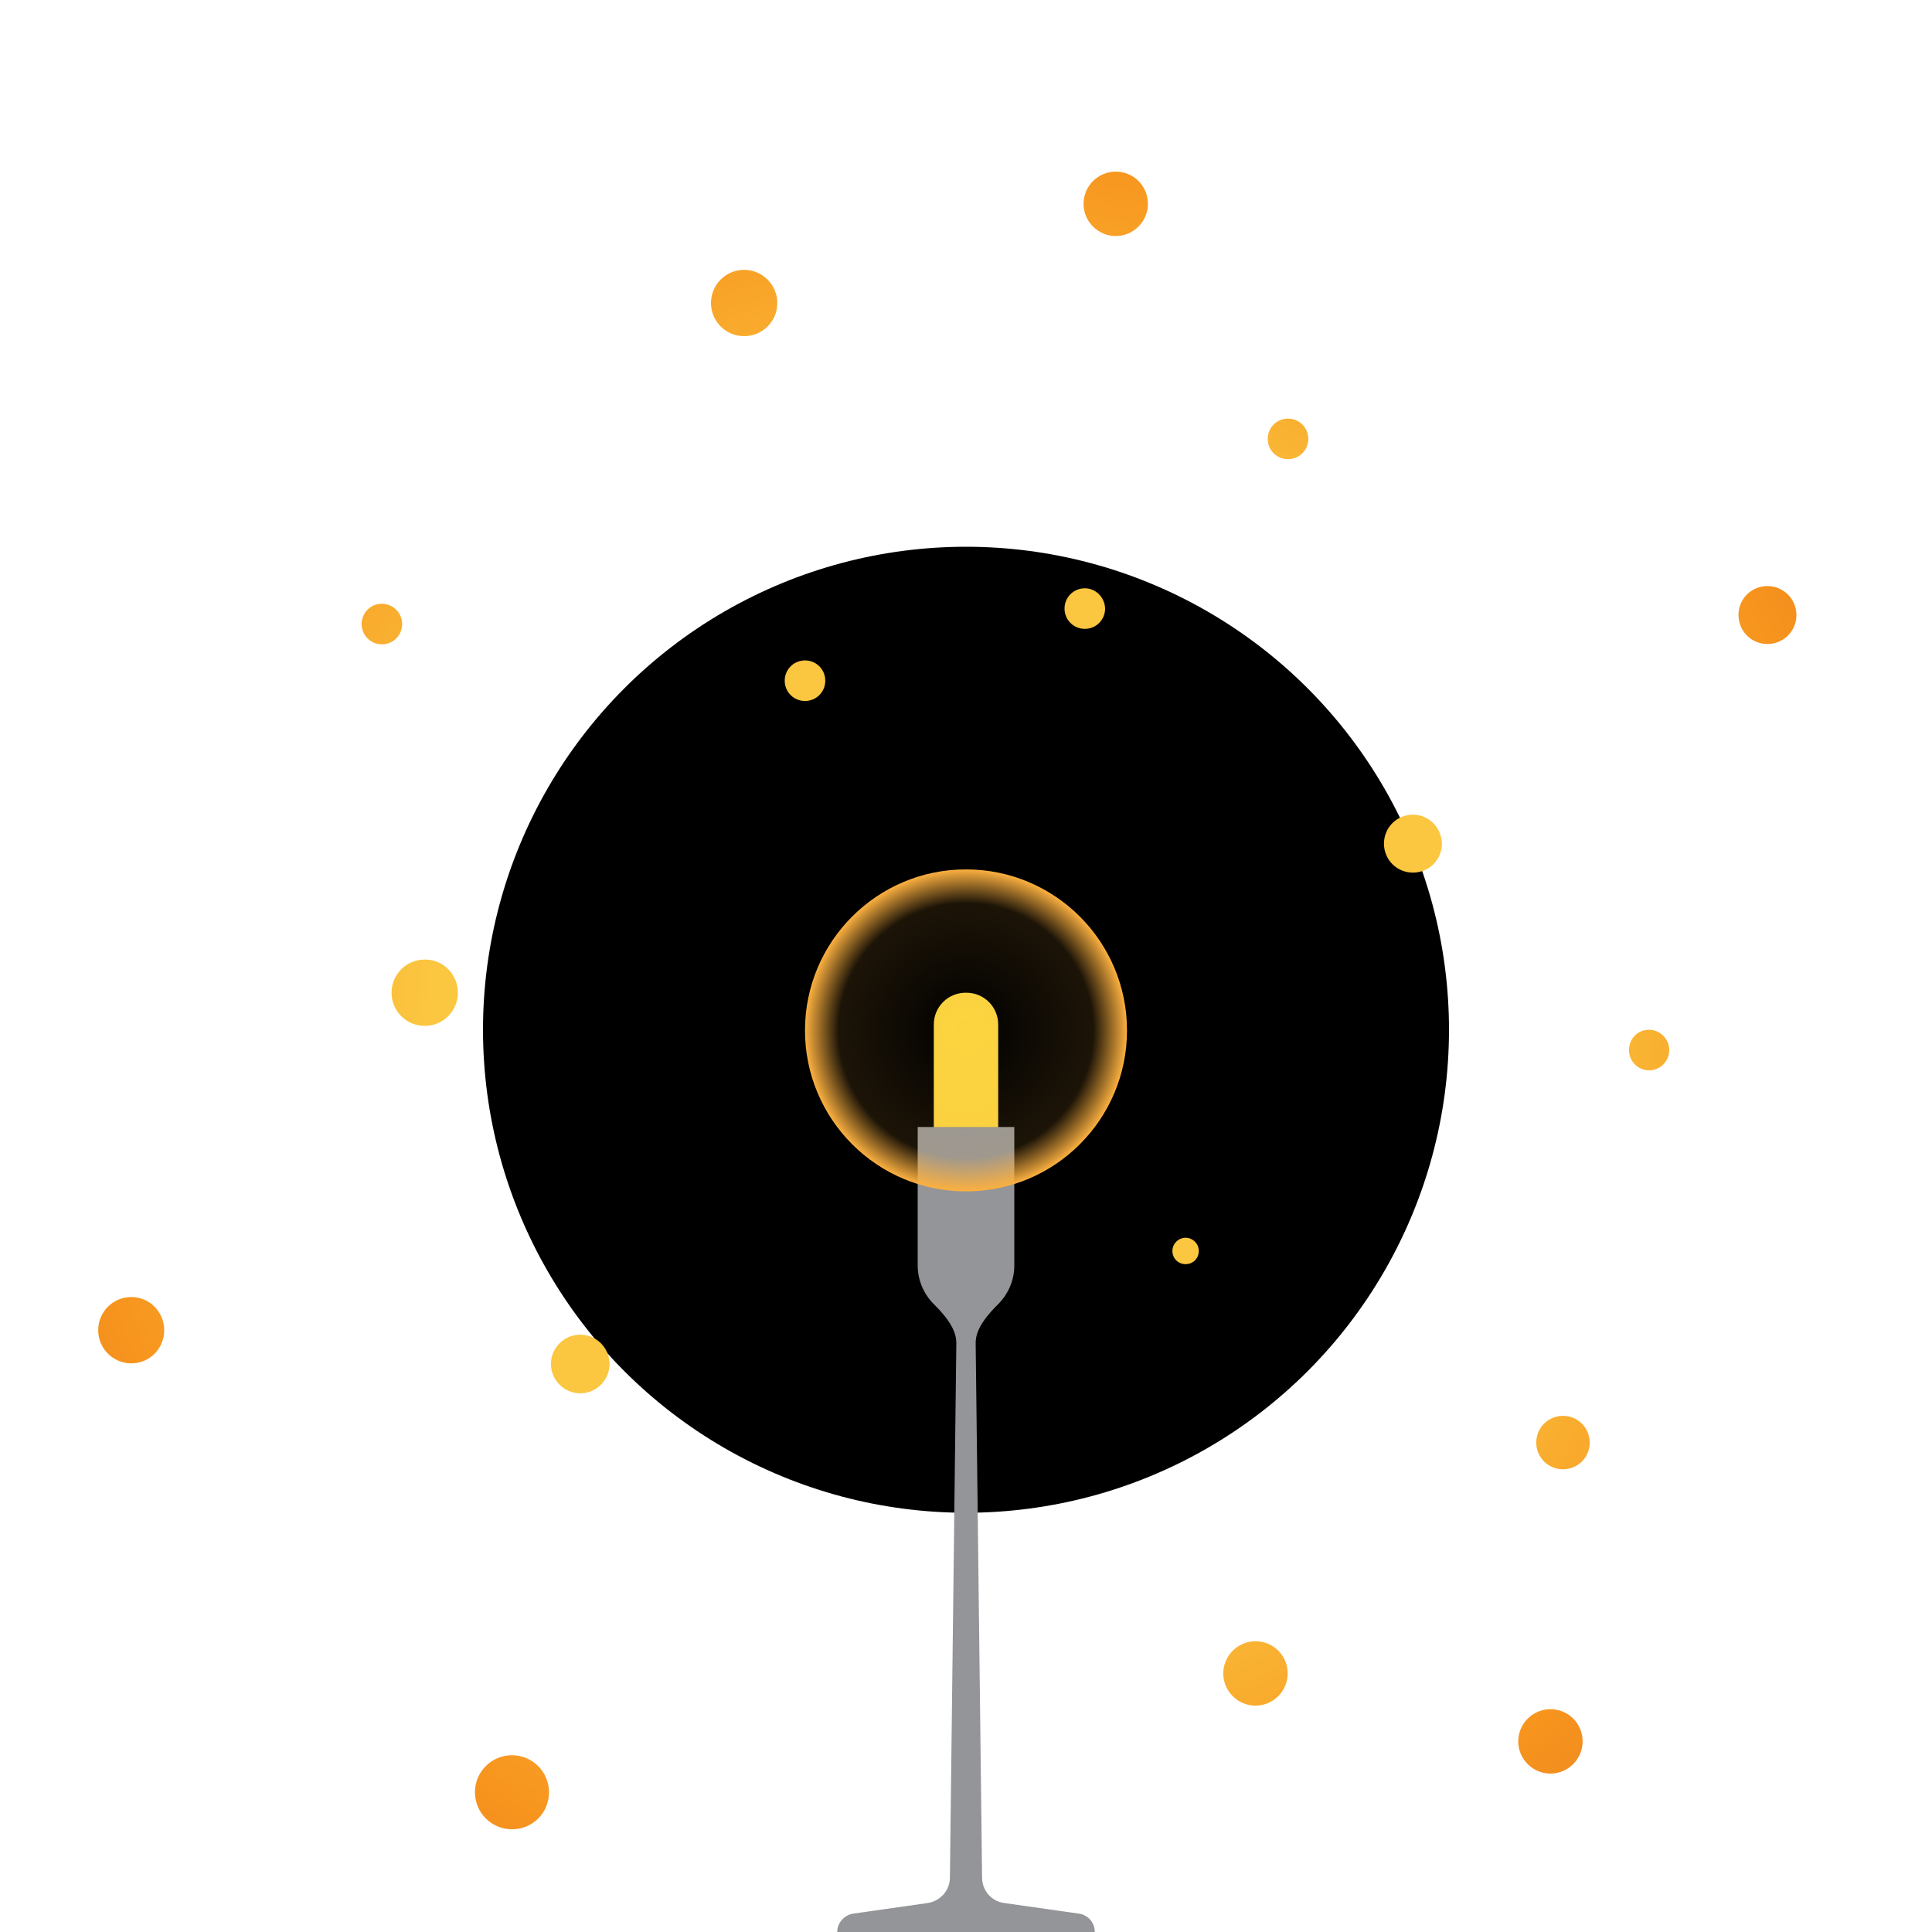 <?xml version="1.0" encoding="utf-8"?>
<!-- Generator: Adobe Illustrator 17.1.0, SVG Export Plug-In . SVG Version: 6.00 Build 0)  -->
<!DOCTYPE svg PUBLIC "-//W3C//DTD SVG 1.1//EN" "http://www.w3.org/Graphics/SVG/1.1/DTD/svg11.dtd">
<svg version="1.1" xmlns="http://www.w3.org/2000/svg" xmlns:xlink="http://www.w3.org/1999/xlink" x="0px" y="0px"
	 viewBox="0 0 600 600" enable-background="new 0 0 600 600" xml:space="preserve">
<g id="bg">
	<circle cx="300" cy="319.8" r="150"/>
</g>
<g id="Layer_2">
</g>
<g id="Layer_3">
	<g>
		<defs>
			<path id="SVGID_1_" d="M142.2,308.3c0,5.7-4.6,10.3-10.3,10.3c-5.7,0-10.3-4.6-10.3-10.3s4.6-10.3,10.3-10.3
				C137.6,297.9,142.2,302.6,142.2,308.3z M368.2,384.4c-2.2,0-4.1,1.8-4.1,4.1s1.8,4.1,4.1,4.1s4.1-1.8,4.1-4.1
				S370.4,384.4,368.2,384.4z M438.8,253c-5,0-9,4-9,9c0,5,4,9,9,9c5,0,9-4,9-9C447.7,257,443.7,253,438.8,253z M548.9,182
				c-5,0-9,4-9,9c0,5,4,9,9,9s9-4,9-9C557.9,186,553.8,182,548.9,182z M40.8,402.8c-5.7,0-10.3,4.6-10.3,10.3s4.6,10.3,10.3,10.3
				S51,418.8,51,413.1S46.4,402.8,40.8,402.8z M231.1,83.8c-5.7,0-10.3,4.6-10.3,10.3s4.6,10.3,10.3,10.3s10.3-4.6,10.3-10.3
				S236.7,83.8,231.1,83.8z M180.2,414.5c-5,0-9.1,4.1-9.1,9.1s4.1,9.1,9.1,9.1s9.1-4.1,9.1-9.1S185.2,414.5,180.2,414.5z
				 M159,545.1c-6.3,0-11.5,5.1-11.5,11.5c0,6.3,5.1,11.5,11.5,11.5s11.5-5.1,11.5-11.5C170.5,550.3,165.4,545.1,159,545.1z
				 M485.4,439.7c-4.6,0-8.3,3.7-8.3,8.3s3.7,8.3,8.3,8.3c4.6,0,8.3-3.7,8.3-8.3S490,439.7,485.4,439.7z M118.6,187.5
				c-3.5,0-6.3,2.8-6.3,6.3s2.8,6.3,6.3,6.3c3.5,0,6.3-2.8,6.3-6.3S122,187.5,118.6,187.5z M250,205.1c-3.5,0-6.3,2.8-6.3,6.3
				c0,3.5,2.8,6.3,6.3,6.3s6.3-2.8,6.3-6.3C256.3,207.9,253.5,205.1,250,205.1z M400,130c-3.5,0-6.3,2.8-6.3,6.3
				c0,3.5,2.8,6.3,6.3,6.3s6.3-2.8,6.3-6.3C406.3,132.8,403.5,130,400,130z M336.9,182.7c-3.5,0-6.3,2.8-6.3,6.3
				c0,3.5,2.8,6.3,6.3,6.3s6.3-2.8,6.3-6.3C343.1,185.5,340.3,182.7,336.9,182.7z M512.1,319.8c-3.5,0-6.2,2.8-6.2,6.3
				s2.8,6.3,6.2,6.3c3.5,0,6.3-2.8,6.3-6.3S515.5,319.8,512.1,319.8z M389.9,509.7c-5.5,0-10,4.5-10,10c0,5.5,4.5,10,10,10
				s10-4.5,10-10C399.9,514.2,395.5,509.7,389.9,509.7z M481.5,530.8c-5.5,0-10,4.5-10,10s4.5,10,10,10c5.5,0,10-4.5,10-10
				S487.1,530.8,481.5,530.8z M346.5,53.3c-5.5,0-10,4.5-10,10s4.5,10,10,10s10-4.5,10-10S352.1,53.3,346.5,53.3z"/>
		</defs>
		<clipPath id="SVGID_2_">
			<use xlink:href="#SVGID_1_"  overflow="visible"/>
		</clipPath>
		<radialGradient id="SVGID_3_" cx="300" cy="321.015" r="345" gradientUnits="userSpaceOnUse">
			<stop  offset="0.484" style="stop-color:#FBC640"/>
			<stop  offset="0.806" style="stop-color:#F7941E"/>
			<stop  offset="1" style="stop-color:#E37E1E"/>
		</radialGradient>
		<circle clip-path="url(#SVGID_2_)" fill="url(#SVGID_3_)" cx="300" cy="321" r="345"/>
	</g>
	<circle fill="none" cx="309" cy="244.4" r="6.3"/>
</g>
<g id="Layer_1">
	<path fill="#FBD440" d="M300.1,368.3h-0.2c-5.5,0-9.9-4.4-9.9-9.9v-40.2c0-5.5,4.4-9.9,9.9-9.9h0.2c5.5,0,9.9,4.4,9.9,9.9v40.2
		C310,363.8,305.6,368.3,300.1,368.3z"/>
	<path fill="#939598" d="M340,600L340,600l-80,0v0c0-2.8,2.1-5.2,4.9-5.7l23.2-3.3c3.9-0.6,6.9-3.9,6.9-7.9l2-166.1
		c0-4.5-3.8-8.8-7-12L290,405c-3.2-3.2-5-7.5-5-12v-43h30v43c0,4.5-1.8,8.8-5,12L310,405c-3.2,3.2-7,7.5-7,12l2,166.1
		c0,4,2.9,7.4,6.9,7.9l23.2,3.3C337.9,594.7,340,597.1,340,600z"/>
	<radialGradient id="SVGID_4_" cx="300" cy="320" r="50" gradientUnits="userSpaceOnUse">
		<stop  offset="0" style="stop-color:#FBB040;stop-opacity:0"/>
		<stop  offset="0.79" style="stop-color:#FBB040;stop-opacity:0.113"/>
		<stop  offset="1" style="stop-color:#FBB040"/>
	</radialGradient>
	<circle fill="url(#SVGID_4_)" cx="300" cy="320" r="50"/>
</g>
</svg>
